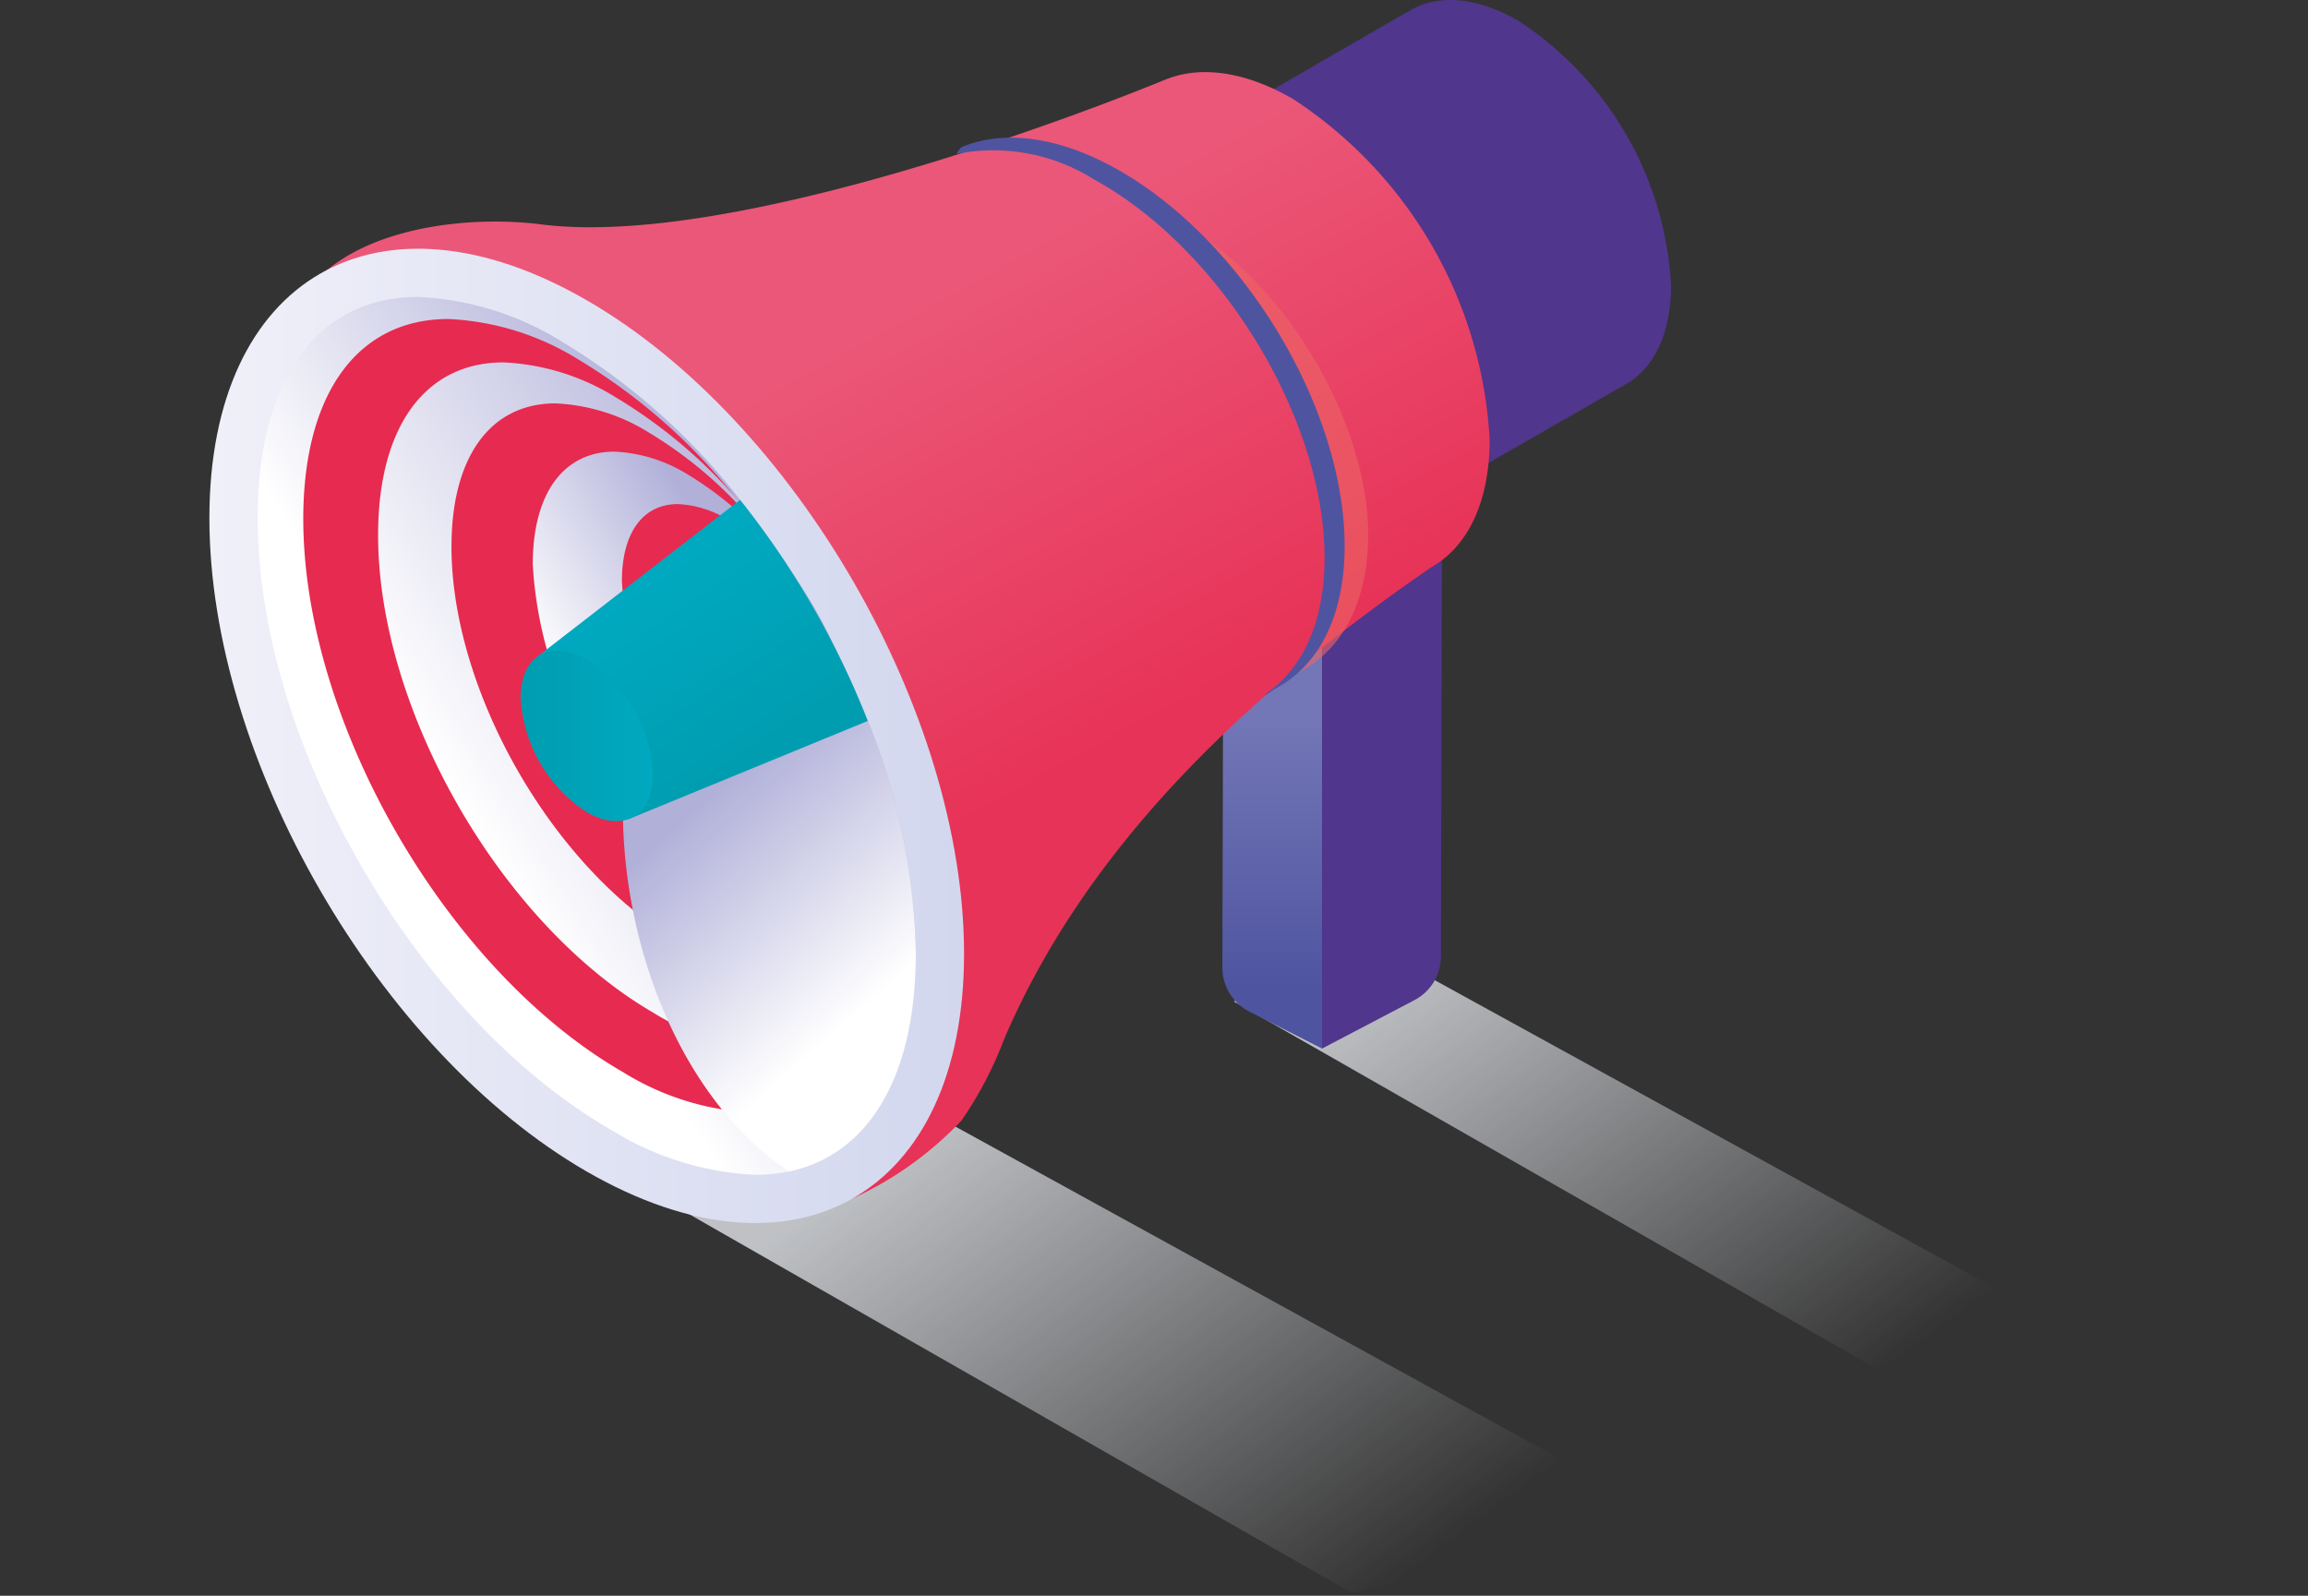 <svg xmlns="http://www.w3.org/2000/svg" xmlns:xlink="http://www.w3.org/1999/xlink" viewBox="0 0 94 65">
  <rect x="0" y="0" width="94" height="65" fill="#333333" stroke="none"/>
  <defs>
    <linearGradient id="bc1f8e7b-a86b-41f2-a19f-fc2ff3e6952a" data-name="Безымянный градиент 46" x1="59.876" y1="36.991" x2="74.83" y2="57.215" gradientUnits="userSpaceOnUse">
      <stop offset="0" stop-color="#e2e5ea" stop-opacity="0.8"/>
      <stop offset="1" stop-color="#e2e5ea" stop-opacity="0"/>
    </linearGradient>
    <linearGradient id="fea17cd8-d9e5-44f4-9785-bf265b414076" x1="39.605" y1="44.286" x2="55.35" y2="65.58" xlink:href="#bc1f8e7b-a86b-41f2-a19f-fc2ff3e6952a"/>
    <linearGradient id="abd96413-9df9-464e-8135-63e65437dd6b" data-name="Безымянный градиент 15" x1="51.814" y1="40.24" x2="51.814" y2="29.205" gradientUnits="userSpaceOnUse">
      <stop offset="0" stop-color="#4f54a0"/>
      <stop offset="1" stop-color="#7377b7"/>
    </linearGradient>
    <linearGradient id="b57ea32f-4c38-4e51-b5ad-3360c95e66e2" data-name="Безымянный градиент 27" x1="42.083" y1="32.036" x2="32.741" y2="15.001" gradientUnits="userSpaceOnUse">
      <stop offset="0" stop-color="#e73357"/>
      <stop offset="1" stop-color="#eb5778"/>
    </linearGradient>
    <linearGradient id="ea82bc0a-6821-47ea-b9ff-49121f13f5e1" data-name="Безымянный градиент 42" x1="8.528" y1="29.974" x2="39.264" y2="29.974" gradientUnits="userSpaceOnUse">
      <stop offset="0" stop-color="#f0f0f9"/>
      <stop offset="1" stop-color="#d2d7ee"/>
    </linearGradient>
    <linearGradient id="abf3b6d9-f328-47e4-82b8-acfd66449d60" data-name="Безымянный градиент 369" x1="32.808" y1="23.99" x2="19.463" y2="32.951" gradientUnits="userSpaceOnUse">
      <stop offset="0" stop-color="#b1b0d9"/>
      <stop offset="1" stop-color="#fff"/>
    </linearGradient>
    <linearGradient id="e2523ee8-378c-4393-a78e-b448f383de49" x1="34.857" y1="23.17" x2="18.878" y2="33.062" xlink:href="#abf3b6d9-f328-47e4-82b8-acfd66449d60"/>
    <linearGradient id="b744f934-45ce-462e-8e05-3f3227ca6e58" x1="31.356" y1="25.726" x2="24.089" y2="30.267" xlink:href="#abf3b6d9-f328-47e4-82b8-acfd66449d60"/>
    <linearGradient id="a9575dc3-f64f-4181-a9b5-93fd4c3e427e" data-name="Безымянный градиент 423" x1="36.417" y1="40.592" x2="28.887" y2="32.061" gradientUnits="userSpaceOnUse">
      <stop offset="0.041" stop-color="#fff"/>
      <stop offset="0.978" stop-color="#b1b0d9"/>
    </linearGradient>
    <linearGradient id="a2a965ed-2675-45f4-a925-2ab8ff828d9c" data-name="Безымянный градиент 20" x1="30.575" y1="30.831" x2="25.946" y2="23.864" gradientUnits="userSpaceOnUse">
      <stop offset="0" stop-color="#009db0"/>
      <stop offset="1" stop-color="#00a9c0"/>
    </linearGradient>
    <linearGradient id="f84dfd28-dd52-4239-b356-8b7165085fbb" x1="21.203" y1="29.974" x2="26.589" y2="29.974" xlink:href="#a2a965ed-2675-45f4-a925-2ab8ff828d9c"/>
  </defs>
  <g style="isolation: isolate">
    <g id="a080072c-b8fa-4716-8db4-15543ce0b7c4" data-name="Layer 1">
      <polygon points="50.249 40.791 77.333 56.273 85.472 54.788 56.285 38.745 50.249 40.791" style="fill: url(#bc1f8e7b-a86b-41f2-a19f-fc2ff3e6952a)"/>
      <polygon points="27.965 49.4 55.049 64.882 68.058 61.912 38.871 45.868 27.965 49.4" style="fill: url(#fea17cd8-d9e5-44f4-9785-bf265b414076)"/>
      <path d="M53.843,42.712,57.61,40.737a2.009,2.009,0,0,0,1.076-1.776l.041-17.151-4.884,2.696Z" style="fill: #50368c"/>
      <path d="M49.785,39.411a2.007,2.007,0,0,0,1.097,1.793l2.961,1.508V21.046l-4.017,2.217Z" style="fill: url(#abd96413-9df9-464e-8135-63e65437dd6b)"/>
      <path d="M61.838.845C60.06-.181,58.461-.239,57.327.488L57.324.481,38.465,11.372l9.731,14.617L66.295,15.605c1.089-.665,1.763-2.039,1.763-3.986A13.749,13.749,0,0,0,61.838.845Z" style="fill: #50368c"/>
      <path d="M52.659,4.03c-2.01-1.161-3.846-1.364-5.253-.763l-.002-.003-.029.014c-.012.006-16.714,6.96-25.346,5.861-2.613-.333-6.442.002-8.703,1.857,0,0-2.49,4.92-2.49,8.757,0,9.8,6.88,21.717,15.368,26.617,3.331,1.923,8.532,2.441,8.532,2.441a14.246,14.246,0,0,0,4.416-3.158,15.37,15.37,0,0,0,1.742-3.32c3.441-8.05,10.169-14.257,17.39-19.221,1.473-.827,2.386-2.63,2.386-5.207A17.707,17.707,0,0,0,52.659,4.03Z" style="fill: url(#b57ea32f-4c38-4e51-b5ad-3360c95e66e2)"/>
      <path d="M48.386,9.263a18.514,18.514,0,0,1,5.927,13.191c0,2.556-.321,4.163-1.81,5.138.008.012.014.024.022.036.133-.085.266-.173.4-.257,1.727-.892,2.799-2.837,2.799-5.617C55.724,17.59,52.749,11.845,48.386,9.263Z" style="fill: #ec6464;opacity: 0.6;mix-blend-mode: multiply"/>
      <path d="M45.367,6.822c-2.358-1.29-4.511-1.516-6.162-.849L39.203,5.97l-.034.016s-.219.221-.193.28A7.697,7.697,0,0,1,44.549,7.305c5.19,2.84,9.397,9.747,9.397,15.427,0,2.635-.913,4.53-2.402,5.535l.022.037c.133-.088.265-.178.399-.266,1.727-.92,2.799-2.924,2.799-5.789C54.764,16.569,50.557,9.662,45.367,6.822Z" style="fill: #4f54a0"/>
      <path d="M23.896,12.23c-8.488-4.9-15.368-.928-15.368,8.872s6.88,21.717,15.368,26.618,15.368.928,15.368-8.872S32.383,17.13,23.896,12.23Z" style="fill: url(#ea82bc0a-6821-47ea-b9ff-49121f13f5e1)"/>
      <path d="M30.142,20.362a26.375,26.375,0,0,0-7.231-6.429,12.138,12.138,0,0,0-5.879-1.839c-4.094,0-6.537,3.367-6.537,9.005,0,9.162,6.454,20.34,14.382,24.916a12.178,12.178,0,0,0,5.884,1.838c4.095,0,6.538-3.367,6.538-9.005a26.414,26.414,0,0,0-1.956-9.482A35.1,35.1,0,0,0,30.142,20.362Z" style="fill: url(#abf3b6d9-f328-47e4-82b8-acfd66449d60)"/>
      <path d="M30.114,20.468a23.851,23.851,0,0,0-6.537-5.812,10.975,10.975,0,0,0-5.315-1.662c-3.701,0-5.91,3.044-5.91,8.14,0,8.283,5.835,18.388,13.002,22.525a11.002,11.002,0,0,0,5.319,1.662c3.702,0,5.91-3.044,5.91-8.141A23.872,23.872,0,0,0,34.815,28.61,31.745,31.745,0,0,0,30.114,20.468Z" style="fill: #e72a4f"/>
      <path d="M30.751,21.222a20.625,20.625,0,0,0-5.65-5.024,9.488,9.488,0,0,0-4.594-1.437c-3.199,0-5.108,2.631-5.108,7.037,0,7.16,5.042,15.893,11.238,19.469a9.51,9.51,0,0,0,4.597,1.437c3.199,0,5.108-2.631,5.108-7.037a20.641,20.641,0,0,0-1.528-7.409A27.44,27.44,0,0,0,30.751,21.222Z" style="fill: url(#e2523ee8-378c-4393-a78e-b448f383de49)"/>
      <path d="M31.117,21.787a17.098,17.098,0,0,0-4.685-4.165,7.87,7.87,0,0,0-3.809-1.191c-2.652,0-4.235,2.181-4.235,5.834,0,5.936,4.181,13.178,9.318,16.143a7.887,7.887,0,0,0,3.812,1.191c2.653,0,4.236-2.182,4.236-5.835a17.101,17.101,0,0,0-1.268-6.143A22.734,22.734,0,0,0,31.117,21.787Z" style="fill: #e72a4f"/>
      <path d="M31.699,22.605a13.451,13.451,0,0,0-3.68-3.272,6.186,6.186,0,0,0-2.992-.936c-2.084,0-3.328,1.714-3.328,4.583A16.206,16.206,0,0,0,29.02,35.663a6.198,6.198,0,0,0,2.995.936c2.084,0,3.327-1.714,3.327-4.584a13.447,13.447,0,0,0-.996-4.826A17.849,17.849,0,0,0,31.699,22.605Z" style="fill: url(#b744f934-45ce-462e-8e05-3f3227ca6e58)"/>
      <path d="M32.169,23.413a9.187,9.187,0,0,0-2.517-2.239,4.232,4.232,0,0,0-2.047-.64c-1.425,0-2.276,1.172-2.276,3.136a11.085,11.085,0,0,0,5.008,8.676,4.233,4.233,0,0,0,2.048.64c1.426,0,2.277-1.173,2.277-3.136a9.197,9.197,0,0,0-.681-3.302A12.196,12.196,0,0,0,32.169,23.413Z" style="fill: #e72a4f"/>
      <path d="M32.217,23.267c-.116.355-4.631,9.19-6.848,9.719,0,5.557,2.348,11.776,6.76,14.729,3.264-.683,5.17-3.889,5.17-8.866a26.414,26.414,0,0,0-1.956-9.482A34.976,34.976,0,0,0,32.217,23.267Z" style="mix-blend-mode: multiply;fill: url(#a9575dc3-f64f-4181-a9b5-93fd4c3e427e)"/>
      <g>
        <path d="M21.879,26.752l3.706,6.621,9.757-4.006a35.1,35.1,0,0,0-5.2-9.005Z" style="fill: url(#a2a965ed-2675-45f4-a925-2ab8ff828d9c)"/>
        <path d="M23.896,26.865c-1.487-.858-2.693-.162-2.693,1.554a5.953,5.953,0,0,0,2.693,4.664c1.487.858,2.692.162,2.692-1.555A5.951,5.951,0,0,0,23.896,26.865Z" style="fill: url(#f84dfd28-dd52-4239-b356-8b7165085fbb)"/>
      </g>
    </g>
  </g>
</svg>
